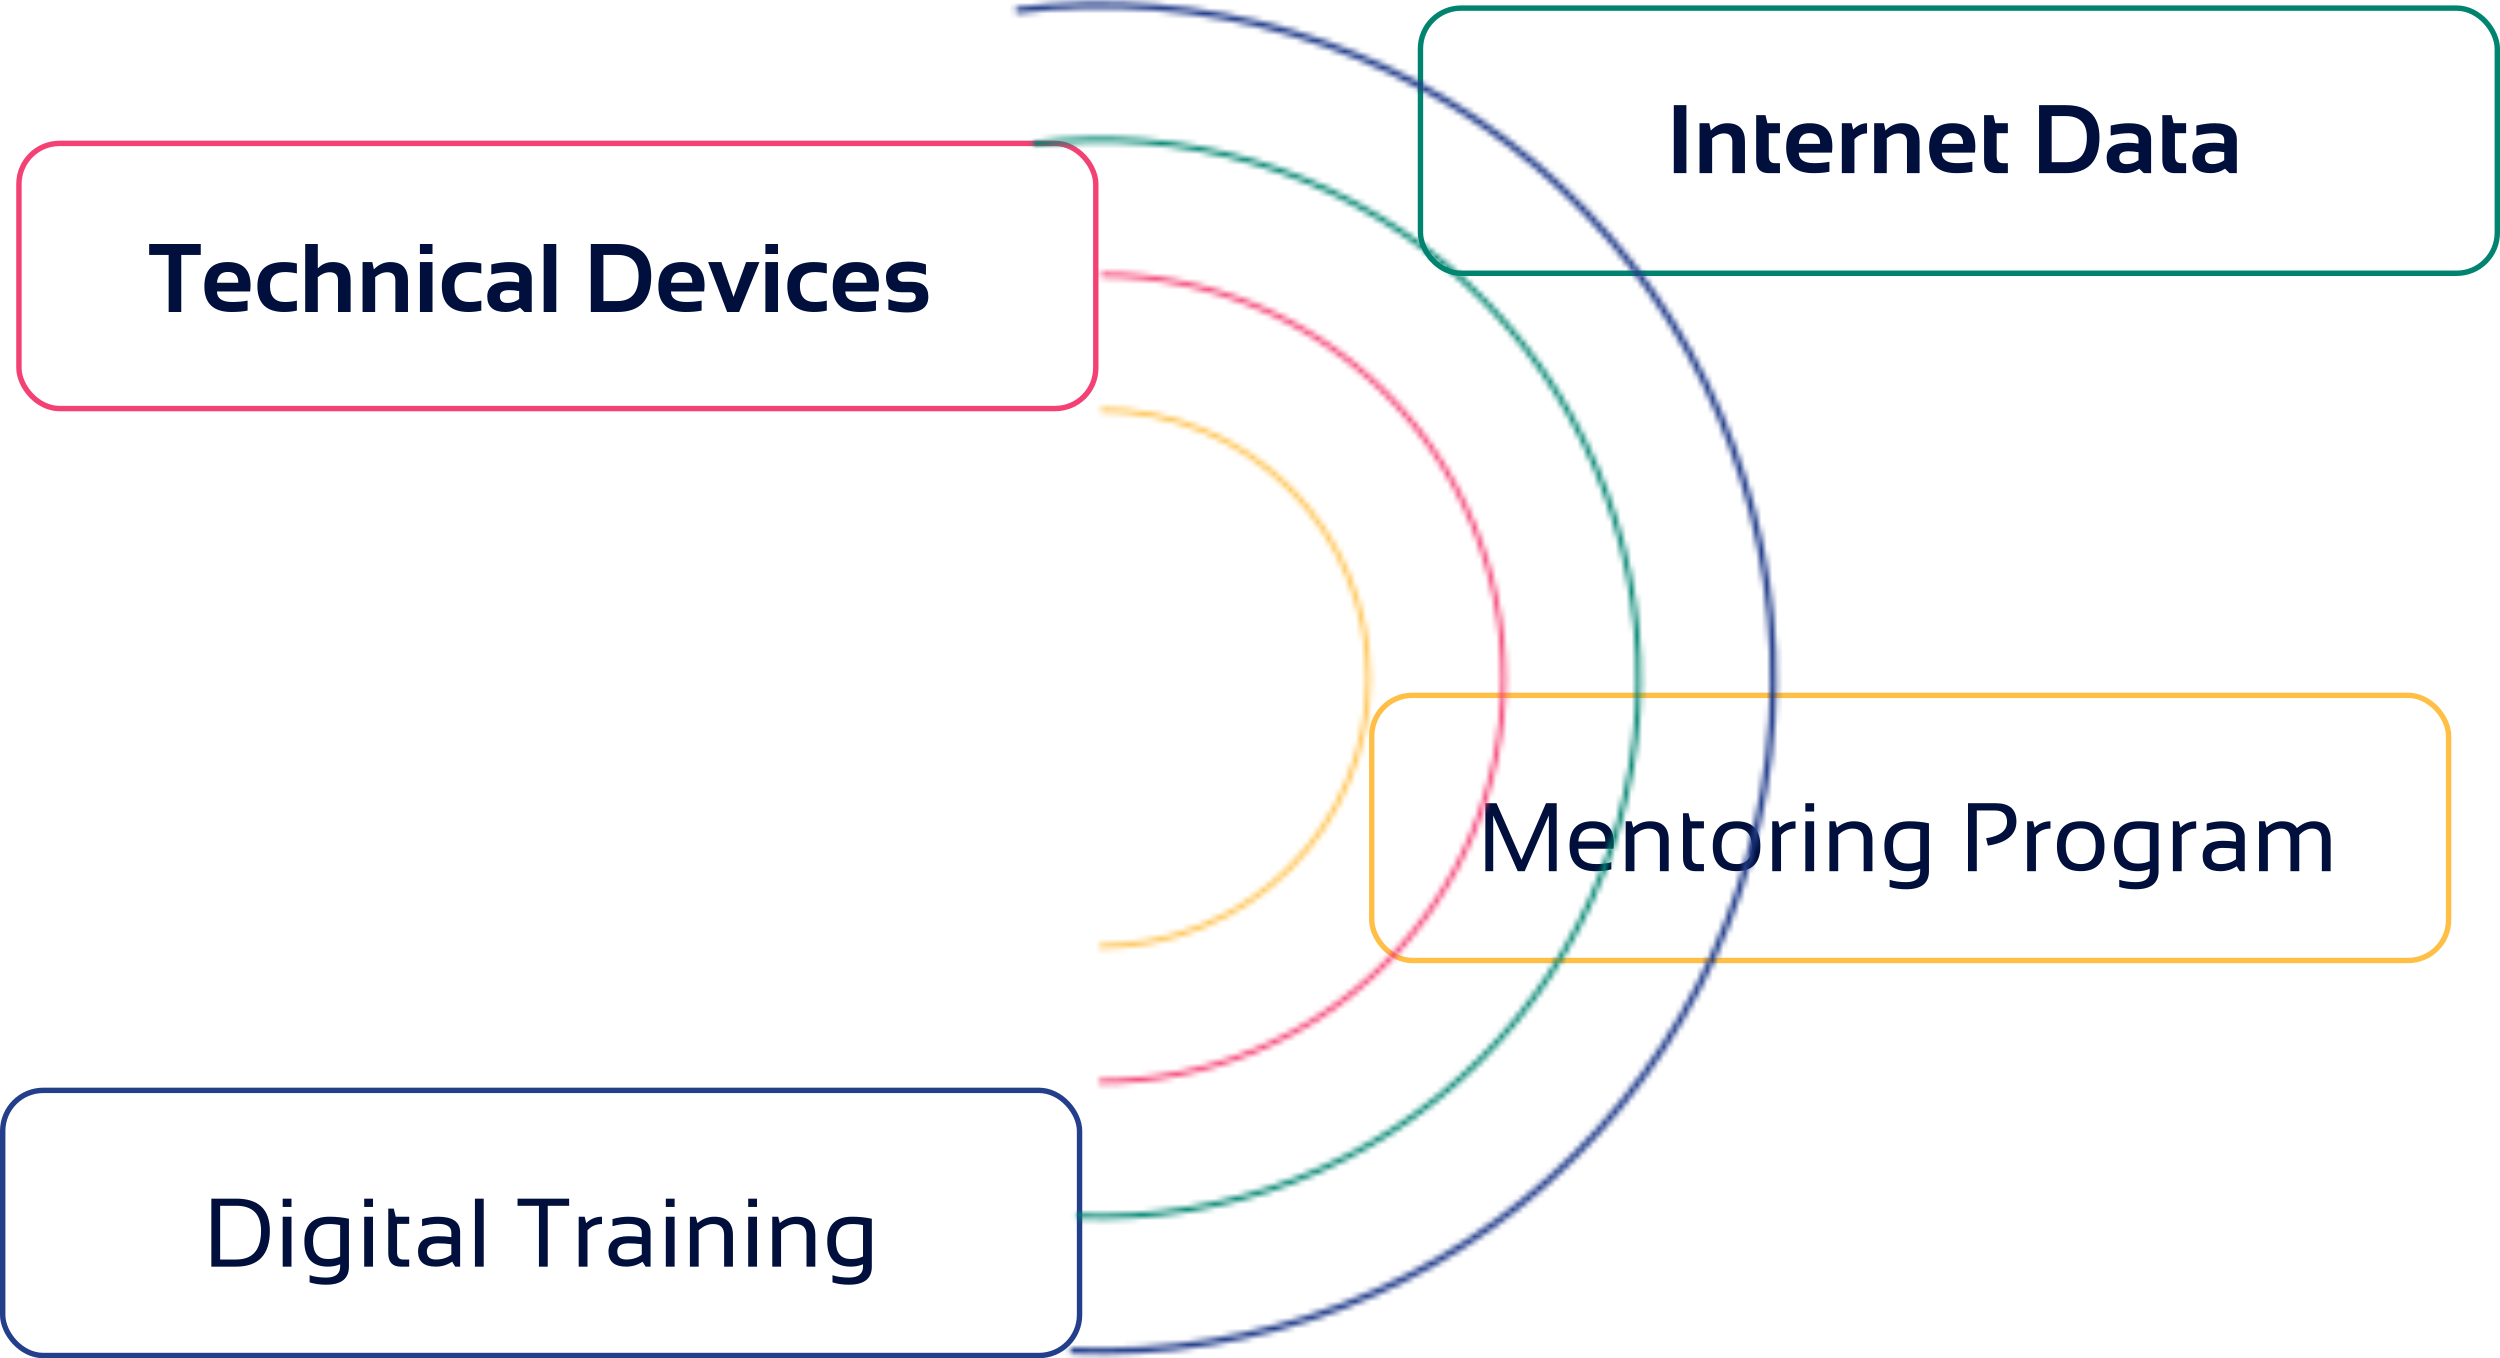 <svg width="462" height="251" viewBox="0 0 462 251" fill="none" xmlns="http://www.w3.org/2000/svg">
<rect x="3.5" y="26.5" width="199" height="49" rx="7.5" stroke="#F44174"/>
<path d="M37.1 45.09V47.111H33.497V57.658H31.168V47.111H27.564V45.09H37.1ZM42.101 48.43C44.902 48.43 46.302 49.859 46.302 52.719C46.302 53.1 46.276 53.48 46.223 53.861H40.097C40.097 55.162 41.052 55.812 42.962 55.812C43.894 55.812 44.826 55.725 45.757 55.549V57.395C44.943 57.57 43.953 57.658 42.787 57.658C39.441 57.658 37.768 56.085 37.768 52.938C37.768 49.933 39.212 48.43 42.101 48.43ZM40.097 52.244H44.035V52.174C44.035 50.897 43.39 50.258 42.101 50.258C40.871 50.258 40.203 50.92 40.097 52.244ZM54.863 57.395C54.101 57.57 53.31 57.658 52.49 57.658C49.209 57.658 47.568 56.062 47.568 52.868C47.568 49.909 49.209 48.43 52.49 48.43C53.31 48.43 54.101 48.518 54.863 48.693V50.539C54.101 50.363 53.369 50.275 52.666 50.275C50.82 50.275 49.897 51.14 49.897 52.868C49.897 54.831 50.82 55.812 52.666 55.812C53.369 55.812 54.101 55.725 54.863 55.549V57.395ZM56.401 57.658V45.09H58.73V49.607C59.456 48.822 60.385 48.43 61.516 48.43C63.702 48.43 64.794 49.566 64.794 51.84V57.658H62.465V51.84C62.465 50.82 61.959 50.31 60.945 50.31C60.189 50.31 59.451 50.612 58.73 51.216V57.658H56.401ZM67.001 57.658V48.43H68.802L69.092 49.783C69.977 48.881 70.985 48.43 72.116 48.43C74.301 48.43 75.394 49.566 75.394 51.84V57.658H73.065V51.84C73.065 50.82 72.558 50.31 71.544 50.31C70.789 50.31 70.05 50.612 69.33 51.216V57.658H67.001ZM79.929 45.09V46.935H77.6V45.09H79.929ZM79.929 48.43V57.658H77.6V48.43H79.929ZM88.947 57.395C88.185 57.57 87.394 57.658 86.574 57.658C83.293 57.658 81.652 56.062 81.652 52.868C81.652 49.909 83.293 48.43 86.574 48.43C87.394 48.43 88.185 48.518 88.947 48.693V50.539C88.185 50.363 87.453 50.275 86.749 50.275C84.904 50.275 83.981 51.14 83.981 52.868C83.981 54.831 84.904 55.812 86.749 55.812C87.453 55.812 88.185 55.725 88.947 55.549V57.395ZM90.045 54.784C90.045 52.95 91.381 52.033 94.053 52.033C94.68 52.033 95.307 52.092 95.934 52.209V51.515C95.934 50.688 95.339 50.275 94.15 50.275C93.142 50.275 92.023 50.422 90.793 50.715V48.869C92.023 48.576 93.142 48.43 94.15 48.43C96.892 48.43 98.263 49.443 98.263 51.471V57.658H96.91L96.084 56.832C95.281 57.383 94.396 57.658 93.429 57.658C91.173 57.658 90.045 56.7 90.045 54.784ZM95.934 53.791C95.348 53.674 94.721 53.615 94.053 53.615C92.934 53.615 92.374 53.996 92.374 54.758C92.374 55.578 92.843 55.988 93.781 55.988C94.554 55.988 95.272 55.748 95.934 55.268V53.791ZM102.798 45.09V57.658H100.469V45.09H102.798ZM114.101 55.637C116.708 55.637 118.012 54.102 118.012 51.031C118.012 48.418 116.708 47.111 114.101 47.111H111.508V55.637H114.101ZM109.179 57.658V45.09H114.101C118.261 45.09 120.341 47.07 120.341 51.031C120.341 55.449 118.261 57.658 114.101 57.658H109.179ZM126.001 48.43C128.802 48.43 130.203 49.859 130.203 52.719C130.203 53.1 130.176 53.48 130.124 53.861H123.998C123.998 55.162 124.953 55.812 126.863 55.812C127.794 55.812 128.726 55.725 129.658 55.549V57.395C128.843 57.57 127.853 57.658 126.687 57.658C123.341 57.658 121.668 56.085 121.668 52.938C121.668 49.933 123.113 48.43 126.001 48.43ZM123.998 52.244H127.935V52.174C127.935 50.897 127.291 50.258 126.001 50.258C124.771 50.258 124.103 50.92 123.998 52.244ZM130.853 48.43H133.314L135.555 54.881L137.884 48.43H140.345L136.592 57.658H134.377L130.853 48.43ZM143.773 45.09V46.935H141.444V45.09H143.773ZM143.773 48.43V57.658H141.444V48.43H143.773ZM152.791 57.395C152.029 57.57 151.238 57.658 150.417 57.658C147.136 57.658 145.496 56.062 145.496 52.868C145.496 49.909 147.136 48.43 150.417 48.43C151.238 48.43 152.029 48.518 152.791 48.693V50.539C152.029 50.363 151.296 50.275 150.593 50.275C148.748 50.275 147.825 51.14 147.825 52.868C147.825 54.831 148.748 55.812 150.593 55.812C151.296 55.812 152.029 55.725 152.791 55.549V57.395ZM158.222 48.43C161.023 48.43 162.423 49.859 162.423 52.719C162.423 53.1 162.397 53.48 162.344 53.861H156.218C156.218 55.162 157.173 55.812 159.083 55.812C160.015 55.812 160.947 55.725 161.878 55.549V57.395C161.064 57.57 160.074 57.658 158.908 57.658C155.562 57.658 153.889 56.085 153.889 52.938C153.889 49.933 155.333 48.43 158.222 48.43ZM156.218 52.244H160.156V52.174C160.156 50.897 159.511 50.258 158.222 50.258C156.992 50.258 156.324 50.92 156.218 52.244ZM164.172 57.219V55.285C165.198 55.695 166.381 55.9 167.723 55.9C168.725 55.9 169.226 55.578 169.226 54.934C169.226 54.318 168.889 54.011 168.215 54.011H166.545C164.67 54.011 163.733 53.088 163.733 51.242C163.733 49.309 165.101 48.342 167.837 48.342C168.998 48.342 170.09 48.518 171.116 48.869V50.803C170.09 50.393 168.977 50.188 167.776 50.188C166.516 50.188 165.886 50.51 165.886 51.154C165.886 51.77 166.252 52.077 166.985 52.077H168.479C170.53 52.077 171.555 53 171.555 54.846C171.555 56.779 170.249 57.746 167.635 57.746C166.352 57.746 165.198 57.57 164.172 57.219Z" fill="#000F3B"/>
<rect x="0.5" y="201.5" width="199" height="49" rx="7.5" stroke="#233E8B"/>
<path d="M43.627 232.758C46.703 232.758 48.241 230.988 48.241 227.449C48.241 224.367 46.703 222.826 43.627 222.826H40.683V232.758H43.627ZM39.057 234.076V221.508H43.627C47.787 221.508 49.867 223.488 49.867 227.449C49.867 231.867 47.787 234.076 43.627 234.076H39.057ZM53.866 224.847V234.076H52.24V224.847H53.866ZM53.866 221.508V223.046H52.24V221.508H53.866ZM62.857 226.412C62.301 226.271 61.612 226.201 60.792 226.201C58.829 226.201 57.848 227.264 57.848 229.391C57.848 231.577 58.776 232.67 60.634 232.67C61.477 232.67 62.219 232.511 62.857 232.195V226.412ZM64.483 234.076C64.483 236.302 63.068 237.416 60.238 237.416C59.102 237.416 58.094 237.269 57.215 236.976V235.658C58.111 235.951 59.125 236.097 60.256 236.097C61.99 236.097 62.857 235.424 62.857 234.076V233.636C62.166 233.929 61.422 234.076 60.625 234.076C57.707 234.076 56.248 232.52 56.248 229.409C56.248 226.368 57.786 224.847 60.862 224.847C62.11 224.847 63.317 224.973 64.483 225.225V234.076ZM68.931 224.847V234.076H67.305V224.847H68.931ZM68.931 221.508V223.046H67.305V221.508H68.931ZM71.752 223.353H72.772L73.123 224.847H75.619V226.166H73.378V231.466C73.378 232.327 73.75 232.758 74.494 232.758H75.619V234.076H74.072C72.525 234.076 71.752 233.247 71.752 231.589V223.353ZM77.254 231.29C77.254 229.397 78.502 228.451 80.998 228.451C81.801 228.451 82.603 228.51 83.406 228.627V227.757C83.406 226.696 82.577 226.166 80.919 226.166C79.97 226.166 78.997 226.312 78.001 226.605V225.287C78.997 224.994 79.97 224.847 80.919 224.847C83.661 224.847 85.032 225.802 85.032 227.713V234.076H84.118L83.556 233.162C82.636 233.771 81.634 234.076 80.55 234.076C78.353 234.076 77.254 233.147 77.254 231.29ZM80.998 229.769C79.586 229.769 78.88 230.267 78.88 231.263C78.88 232.26 79.436 232.758 80.55 232.758C81.675 232.758 82.627 232.459 83.406 231.861V229.945C82.603 229.828 81.801 229.769 80.998 229.769ZM89.392 221.508V234.076H87.766V221.508H89.392ZM105.177 221.508V222.826H101.222V234.076H99.596V222.826H95.641V221.508H105.177ZM106.943 234.076V224.847H108.042L108.332 226.025C109.141 225.24 110.113 224.847 111.25 224.847V226.201C110.148 226.201 109.255 226.591 108.569 227.37V234.076H106.943ZM112.445 231.29C112.445 229.397 113.693 228.451 116.189 228.451C116.992 228.451 117.795 228.51 118.598 228.627V227.757C118.598 226.696 117.769 226.166 116.11 226.166C115.161 226.166 114.188 226.312 113.192 226.605V225.287C114.188 224.994 115.161 224.847 116.11 224.847C118.853 224.847 120.224 225.802 120.224 227.713V234.076H119.31L118.747 233.162C117.827 233.771 116.825 234.076 115.741 234.076C113.544 234.076 112.445 233.147 112.445 231.29ZM116.189 229.769C114.777 229.769 114.071 230.267 114.071 231.263C114.071 232.26 114.628 232.758 115.741 232.758C116.866 232.758 117.818 232.459 118.598 231.861V229.945C117.795 229.828 116.992 229.769 116.189 229.769ZM124.671 224.847V234.076H123.045V224.847H124.671ZM124.671 221.508V223.046H123.045V221.508H124.671ZM127.492 234.076V224.847H128.591L128.881 226.025C129.824 225.24 130.861 224.847 131.992 224.847C134.295 224.847 135.446 225.993 135.446 228.284V234.076H133.82V228.258C133.82 226.886 133.138 226.201 131.772 226.201C130.841 226.201 129.956 226.591 129.118 227.37V234.076H127.492ZM139.894 224.847V234.076H138.268V224.847H139.894ZM139.894 221.508V223.046H138.268V221.508H139.894ZM142.715 234.076V224.847H143.813L144.104 226.025C145.047 225.24 146.084 224.847 147.215 224.847C149.518 224.847 150.669 225.993 150.669 228.284V234.076H149.043V228.258C149.043 226.886 148.36 226.201 146.995 226.201C146.063 226.201 145.179 226.591 144.341 227.37V234.076H142.715ZM159.484 226.412C158.928 226.271 158.239 226.201 157.419 226.201C155.456 226.201 154.475 227.264 154.475 229.391C154.475 231.577 155.403 232.67 157.261 232.67C158.104 232.67 158.846 232.511 159.484 232.195V226.412ZM161.11 234.076C161.11 236.302 159.695 237.416 156.865 237.416C155.729 237.416 154.721 237.269 153.842 236.976V235.658C154.738 235.951 155.752 236.097 156.883 236.097C158.617 236.097 159.484 235.424 159.484 234.076V233.636C158.793 233.929 158.049 234.076 157.252 234.076C154.334 234.076 152.875 232.52 152.875 229.409C152.875 226.368 154.413 224.847 157.489 224.847C158.737 224.847 159.944 224.973 161.11 225.225V234.076Z" fill="#000F3B"/>
<rect x="253.5" y="128.5" width="199" height="49" rx="7.5" stroke="#FFBF46"/>
<path d="M274.494 161V148.432H276.56L281.174 158.917L285.7 148.432H287.678V161H286.228V150.69L281.763 161H280.479L275.944 150.69V161H274.494ZM294.296 151.771C296.921 151.771 298.233 153.069 298.233 155.665C298.233 156.034 298.207 156.43 298.154 156.852H291.677C291.677 158.738 292.778 159.682 294.981 159.682C296.03 159.682 296.962 159.564 297.776 159.33V160.648C296.962 160.883 295.972 161 294.806 161C291.636 161 290.051 159.427 290.051 156.28C290.051 153.274 291.466 151.771 294.296 151.771ZM291.677 155.498H296.669C296.634 153.881 295.843 153.072 294.296 153.072C292.655 153.072 291.782 153.881 291.677 155.498ZM300.422 161V151.771H301.521L301.811 152.949C302.754 152.164 303.791 151.771 304.922 151.771C307.225 151.771 308.376 152.917 308.376 155.208V161H306.75V155.182C306.75 153.811 306.067 153.125 304.702 153.125C303.771 153.125 302.886 153.515 302.048 154.294V161H300.422ZM311.021 150.277H312.041L312.393 151.771H314.889V153.09H312.647V158.39C312.647 159.251 313.02 159.682 313.764 159.682H314.889V161H313.342C311.795 161 311.021 160.171 311.021 158.513V150.277ZM318.149 156.351C318.149 158.571 319.072 159.682 320.918 159.682C322.764 159.682 323.687 158.571 323.687 156.351C323.687 154.177 322.764 153.09 320.918 153.09C319.072 153.09 318.149 154.177 318.149 156.351ZM316.523 156.386C316.523 153.31 317.988 151.771 320.918 151.771C323.848 151.771 325.312 153.31 325.312 156.386C325.312 159.456 323.848 160.991 320.918 160.991C318 160.991 316.535 159.456 316.523 156.386ZM327.51 161V151.771H328.608L328.898 152.949C329.707 152.164 330.68 151.771 331.816 151.771V153.125C330.715 153.125 329.821 153.515 329.136 154.294V161H327.51ZM335.253 151.771V161H333.627V151.771H335.253ZM335.253 148.432V149.97H333.627V148.432H335.253ZM338.074 161V151.771H339.173L339.463 152.949C340.406 152.164 341.443 151.771 342.574 151.771C344.877 151.771 346.028 152.917 346.028 155.208V161H344.402V155.182C344.402 153.811 343.72 153.125 342.354 153.125C341.423 153.125 340.538 153.515 339.7 154.294V161H338.074ZM354.844 153.336C354.287 153.195 353.599 153.125 352.778 153.125C350.815 153.125 349.834 154.188 349.834 156.315C349.834 158.501 350.763 159.594 352.62 159.594C353.464 159.594 354.205 159.436 354.844 159.119V153.336ZM356.47 161C356.47 163.227 355.055 164.34 352.225 164.34C351.088 164.34 350.08 164.193 349.201 163.9V162.582C350.098 162.875 351.111 163.021 352.242 163.021C353.977 163.021 354.844 162.348 354.844 161V160.561C354.152 160.854 353.408 161 352.611 161C349.693 161 348.234 159.444 348.234 156.333C348.234 153.292 349.772 151.771 352.849 151.771C354.097 151.771 355.304 151.897 356.47 152.149V161ZM363.686 161V148.432H368.783C371.35 148.432 372.633 149.554 372.633 151.798C372.633 154.241 370.878 155.732 367.368 156.271L367.034 154.9C369.612 154.52 370.901 153.509 370.901 151.868C370.901 150.474 370.146 149.776 368.634 149.776H365.312V161H363.686ZM374.619 161V151.771H375.718L376.008 152.949C376.816 152.164 377.789 151.771 378.926 151.771V153.125C377.824 153.125 376.931 153.515 376.245 154.294V161H374.619ZM381.747 156.351C381.747 158.571 382.67 159.682 384.516 159.682C386.361 159.682 387.284 158.571 387.284 156.351C387.284 154.177 386.361 153.09 384.516 153.09C382.67 153.09 381.747 154.177 381.747 156.351ZM380.121 156.386C380.121 153.31 381.586 151.771 384.516 151.771C387.445 151.771 388.91 153.31 388.91 156.386C388.91 159.456 387.445 160.991 384.516 160.991C381.598 160.991 380.133 159.456 380.121 156.386ZM397.277 153.336C396.721 153.195 396.032 153.125 395.212 153.125C393.249 153.125 392.268 154.188 392.268 156.315C392.268 158.501 393.196 159.594 395.054 159.594C395.897 159.594 396.639 159.436 397.277 159.119V153.336ZM398.903 161C398.903 163.227 397.488 164.34 394.658 164.34C393.521 164.34 392.514 164.193 391.635 163.9V162.582C392.531 162.875 393.545 163.021 394.676 163.021C396.41 163.021 397.277 162.348 397.277 161V160.561C396.586 160.854 395.842 161 395.045 161C392.127 161 390.668 159.444 390.668 156.333C390.668 153.292 392.206 151.771 395.282 151.771C396.53 151.771 397.737 151.897 398.903 152.149V161ZM401.549 161V151.771H402.647L402.938 152.949C403.746 152.164 404.719 151.771 405.855 151.771V153.125C404.754 153.125 403.86 153.515 403.175 154.294V161H401.549ZM407.051 158.214C407.051 156.321 408.299 155.375 410.795 155.375C411.598 155.375 412.4 155.434 413.203 155.551V154.681C413.203 153.62 412.374 153.09 410.716 153.09C409.767 153.09 408.794 153.236 407.798 153.529V152.211C408.794 151.918 409.767 151.771 410.716 151.771C413.458 151.771 414.829 152.727 414.829 154.637V161H413.915L413.353 160.086C412.433 160.695 411.431 161 410.347 161C408.149 161 407.051 160.071 407.051 158.214ZM410.795 156.693C409.383 156.693 408.677 157.191 408.677 158.188C408.677 159.184 409.233 159.682 410.347 159.682C411.472 159.682 412.424 159.383 413.203 158.785V156.869C412.4 156.752 411.598 156.693 410.795 156.693ZM417.475 161V151.771H418.573L418.846 152.932C419.73 152.158 420.694 151.771 421.737 151.771C423.073 151.771 423.984 152.193 424.471 153.037C425.473 152.193 426.489 151.771 427.521 151.771C429.642 151.771 430.702 152.94 430.702 155.278V161H429.076V155.19C429.076 153.813 428.496 153.125 427.336 153.125C426.469 153.125 425.657 153.523 424.901 154.32V161H423.275V155.217C423.275 153.822 422.701 153.125 421.553 153.125C420.639 153.125 419.821 153.523 419.101 154.32V161H417.475Z" fill="#000F3B"/>
<rect x="262.5" y="1.5" width="199" height="49" rx="7.5" stroke="#008470"/>
<path d="M311.647 19.432V32H309.318V19.432H311.647ZM314.073 32V22.771H315.875L316.165 24.125C317.05 23.223 318.058 22.771 319.188 22.771C321.374 22.771 322.467 23.908 322.467 26.182V32H320.138V26.182C320.138 25.162 319.631 24.652 318.617 24.652C317.861 24.652 317.123 24.954 316.402 25.558V32H314.073ZM324.541 21.277H326.264L326.615 22.771H328.936V24.617H326.87V28.862C326.87 29.724 327.242 30.154 327.986 30.154H328.936V32H326.861C325.314 32 324.541 31.171 324.541 29.513V21.277ZM334.42 22.771C337.221 22.771 338.621 24.201 338.621 27.061C338.621 27.441 338.595 27.822 338.542 28.203H332.416C332.416 29.504 333.371 30.154 335.281 30.154C336.213 30.154 337.145 30.066 338.076 29.891V31.736C337.262 31.912 336.271 32 335.105 32C331.76 32 330.087 30.427 330.087 27.28C330.087 24.274 331.531 22.771 334.42 22.771ZM332.416 26.586H336.354V26.516C336.354 25.238 335.709 24.6 334.42 24.6C333.189 24.6 332.521 25.262 332.416 26.586ZM340.37 32V22.771H342.172L342.462 23.949C343.271 23.164 344.126 22.771 345.028 22.771V24.652C344.161 24.652 343.385 25.013 342.699 25.733V32H340.37ZM346.347 32V22.771H348.148L348.438 24.125C349.323 23.223 350.331 22.771 351.462 22.771C353.647 22.771 354.74 23.908 354.74 26.182V32H352.411V26.182C352.411 25.162 351.904 24.652 350.891 24.652C350.135 24.652 349.396 24.954 348.676 25.558V32H346.347ZM360.84 22.771C363.641 22.771 365.041 24.201 365.041 27.061C365.041 27.441 365.015 27.822 364.962 28.203H358.836C358.836 29.504 359.791 30.154 361.701 30.154C362.633 30.154 363.564 30.066 364.496 29.891V31.736C363.682 31.912 362.691 32 361.525 32C358.18 32 356.507 30.427 356.507 27.28C356.507 24.274 357.951 22.771 360.84 22.771ZM358.836 26.586H362.773V26.516C362.773 25.238 362.129 24.6 360.84 24.6C359.609 24.6 358.941 25.262 358.836 26.586ZM366.658 21.277H368.381L368.732 22.771H371.053V24.617H368.987V28.862C368.987 29.724 369.359 30.154 370.104 30.154H371.053V32H368.979C367.432 32 366.658 31.171 366.658 29.513V21.277ZM381.74 29.979C384.348 29.979 385.651 28.443 385.651 25.373C385.651 22.76 384.348 21.453 381.74 21.453H379.147V29.979H381.74ZM376.818 32V19.432H381.74C385.9 19.432 387.98 21.412 387.98 25.373C387.98 29.791 385.9 32 381.74 32H376.818ZM389.308 29.126C389.308 27.292 390.644 26.375 393.315 26.375C393.942 26.375 394.569 26.434 395.196 26.551V25.856C395.196 25.03 394.602 24.617 393.412 24.617C392.404 24.617 391.285 24.764 390.055 25.057V23.211C391.285 22.918 392.404 22.771 393.412 22.771C396.154 22.771 397.525 23.785 397.525 25.812V32H396.172L395.346 31.174C394.543 31.725 393.658 32 392.691 32C390.436 32 389.308 31.042 389.308 29.126ZM395.196 28.133C394.61 28.016 393.983 27.957 393.315 27.957C392.196 27.957 391.637 28.338 391.637 29.1C391.637 29.92 392.105 30.33 393.043 30.33C393.816 30.33 394.534 30.09 395.196 29.609V28.133ZM399.6 21.277H401.322L401.674 22.771H403.994V24.617H401.929V28.862C401.929 29.724 402.301 30.154 403.045 30.154H403.994V32H401.92C400.373 32 399.6 31.171 399.6 29.513V21.277ZM405.146 29.126C405.146 27.292 406.481 26.375 409.153 26.375C409.78 26.375 410.407 26.434 411.034 26.551V25.856C411.034 25.03 410.439 24.617 409.25 24.617C408.242 24.617 407.123 24.764 405.893 25.057V23.211C407.123 22.918 408.242 22.771 409.25 22.771C411.992 22.771 413.363 23.785 413.363 25.812V32H412.01L411.184 31.174C410.381 31.725 409.496 32 408.529 32C406.273 32 405.146 31.042 405.146 29.126ZM411.034 28.133C410.448 28.016 409.821 27.957 409.153 27.957C408.034 27.957 407.475 28.338 407.475 29.1C407.475 29.92 407.943 30.33 408.881 30.33C409.654 30.33 410.372 30.09 411.034 29.609V28.133Z" fill="#000F3B"/>
<mask id="path-9-inside-1" fill="white">
<path d="M198.884 225.228C212.718 225.843 226.529 223.579 239.442 218.578C252.355 213.576 264.088 205.948 273.899 196.175C283.71 186.403 291.384 174.699 296.436 161.806C301.487 148.913 303.806 135.111 303.245 121.275C302.683 107.438 299.255 93.87 293.176 81.428C287.097 68.986 278.5 57.942 267.93 48.996C257.36 40.05 245.047 33.397 231.772 29.458C218.496 25.519 204.547 24.38 190.809 26.113L190.931 27.083C204.536 25.366 218.348 26.494 231.494 30.394C244.64 34.295 256.832 40.883 267.299 49.742C277.766 58.6 286.278 69.536 292.298 81.856C298.318 94.177 301.713 107.613 302.268 121.314C302.824 135.015 300.528 148.682 295.526 161.45C290.524 174.217 282.925 185.806 273.21 195.483C263.495 205.16 251.876 212.714 239.089 217.667C226.302 222.619 212.626 224.861 198.928 224.252L198.884 225.228Z"/>
</mask>
<path d="M198.884 225.228C212.718 225.843 226.529 223.579 239.442 218.578C252.355 213.576 264.088 205.948 273.899 196.175C283.71 186.403 291.384 174.699 296.436 161.806C301.487 148.913 303.806 135.111 303.245 121.275C302.683 107.438 299.255 93.87 293.176 81.428C287.097 68.986 278.5 57.942 267.93 48.996C257.36 40.05 245.047 33.397 231.772 29.458C218.496 25.519 204.547 24.38 190.809 26.113L190.931 27.083C204.536 25.366 218.348 26.494 231.494 30.394C244.64 34.295 256.832 40.883 267.299 49.742C277.766 58.6 286.278 69.536 292.298 81.856C298.318 94.177 301.713 107.613 302.268 121.314C302.824 135.015 300.528 148.682 295.526 161.45C290.524 174.217 282.925 185.806 273.21 195.483C263.495 205.16 251.876 212.714 239.089 217.667C226.302 222.619 212.626 224.861 198.928 224.252L198.884 225.228Z" stroke="#008470" stroke-width="40" mask="url(#path-9-inside-1)"/>
<mask id="path-10-inside-2" fill="white">
<path d="M197.774 250.204C215.066 250.972 232.33 248.142 248.471 241.89C264.612 235.639 279.279 226.103 291.542 213.888C303.806 201.672 313.399 187.042 319.713 170.926C326.027 154.809 328.926 137.557 328.224 120.262C327.523 102.966 323.237 86.005 315.638 70.453C308.039 54.901 297.293 41.096 284.081 29.913C270.869 18.731 255.478 10.414 238.883 5.491C222.289 0.567 204.853 -0.857 187.679 1.31L187.832 2.522C204.838 0.376 222.104 1.786 238.536 6.661C254.968 11.537 270.209 19.772 283.292 30.845C296.376 41.919 307.017 55.589 314.541 70.989C322.065 86.389 326.309 103.185 327.004 120.311C327.699 137.437 324.829 154.521 318.576 170.48C312.323 186.44 302.824 200.926 290.681 213.023C278.537 225.119 264.013 234.561 248.03 240.752C232.046 246.942 214.951 249.745 197.828 248.984L197.774 250.204Z"/>
</mask>
<path d="M197.774 250.204C215.066 250.972 232.33 248.142 248.471 241.89C264.612 235.639 279.279 226.103 291.542 213.888C303.806 201.672 313.399 187.042 319.713 170.926C326.027 154.809 328.926 137.557 328.224 120.262C327.523 102.966 323.237 86.005 315.638 70.453C308.039 54.901 297.293 41.096 284.081 29.913C270.869 18.731 255.478 10.414 238.883 5.491C222.289 0.567 204.853 -0.857 187.679 1.31L187.832 2.522C204.838 0.376 222.104 1.786 238.536 6.661C254.968 11.537 270.209 19.772 283.292 30.845C296.376 41.919 307.017 55.589 314.541 70.989C322.065 86.389 326.309 103.185 327.004 120.311C327.699 137.437 324.829 154.521 318.576 170.48C312.323 186.44 302.824 200.926 290.681 213.023C278.537 225.119 264.013 234.561 248.03 240.752C232.046 246.942 214.951 249.745 197.828 248.984L197.774 250.204Z" stroke="#233E8B" stroke-width="40" mask="url(#path-10-inside-2)"/>
<mask id="path-11-inside-3" fill="white">
<path d="M203.457 75.327C216.718 75.362 229.422 80.663 238.774 90.064C248.127 99.466 253.361 112.197 253.326 125.458C253.292 138.719 247.991 151.422 238.589 160.775C229.188 170.127 216.456 175.361 203.196 175.327L203.198 174.462C216.229 174.496 228.741 169.352 237.979 160.162C247.218 150.971 252.427 138.487 252.462 125.456C252.496 112.424 247.352 99.913 238.161 90.674C228.971 81.435 216.487 76.226 203.455 76.192L203.457 75.327Z"/>
</mask>
<path d="M203.457 75.327C216.718 75.362 229.422 80.663 238.774 90.064C248.127 99.466 253.361 112.197 253.326 125.458C253.292 138.719 247.991 151.422 238.589 160.775C229.188 170.127 216.456 175.361 203.196 175.327L203.198 174.462C216.229 174.496 228.741 169.352 237.979 160.162C247.218 150.971 252.427 138.487 252.462 125.456C252.496 112.424 247.352 99.913 238.161 90.674C228.971 81.435 216.487 76.226 203.455 76.192L203.457 75.327Z" stroke="#FFBF46" stroke-width="40" mask="url(#path-11-inside-3)"/>
<mask id="path-12-inside-4" fill="white">
<path d="M203.523 50.327C223.415 50.379 242.47 58.331 256.499 72.433C270.527 86.535 278.379 105.632 278.327 125.523C278.275 145.415 270.323 164.47 256.221 178.499C242.119 192.527 223.022 200.379 203.131 200.327L203.133 199.397C222.778 199.448 241.638 191.694 255.565 177.839C269.492 163.985 277.345 145.166 277.397 125.521C277.448 105.876 269.694 87.016 255.839 73.089C241.985 59.162 223.165 51.309 203.521 51.257L203.523 50.327Z"/>
</mask>
<path d="M203.523 50.327C223.415 50.379 242.47 58.331 256.499 72.433C270.527 86.535 278.379 105.632 278.327 125.523C278.275 145.415 270.323 164.47 256.221 178.499C242.119 192.527 223.022 200.379 203.131 200.327L203.133 199.397C222.778 199.448 241.638 191.694 255.565 177.839C269.492 163.985 277.345 145.166 277.397 125.521C277.448 105.876 269.694 87.016 255.839 73.089C241.985 59.162 223.165 51.309 203.521 51.257L203.523 50.327Z" stroke="#F44174" stroke-width="40" mask="url(#path-12-inside-4)"/>
</svg>

